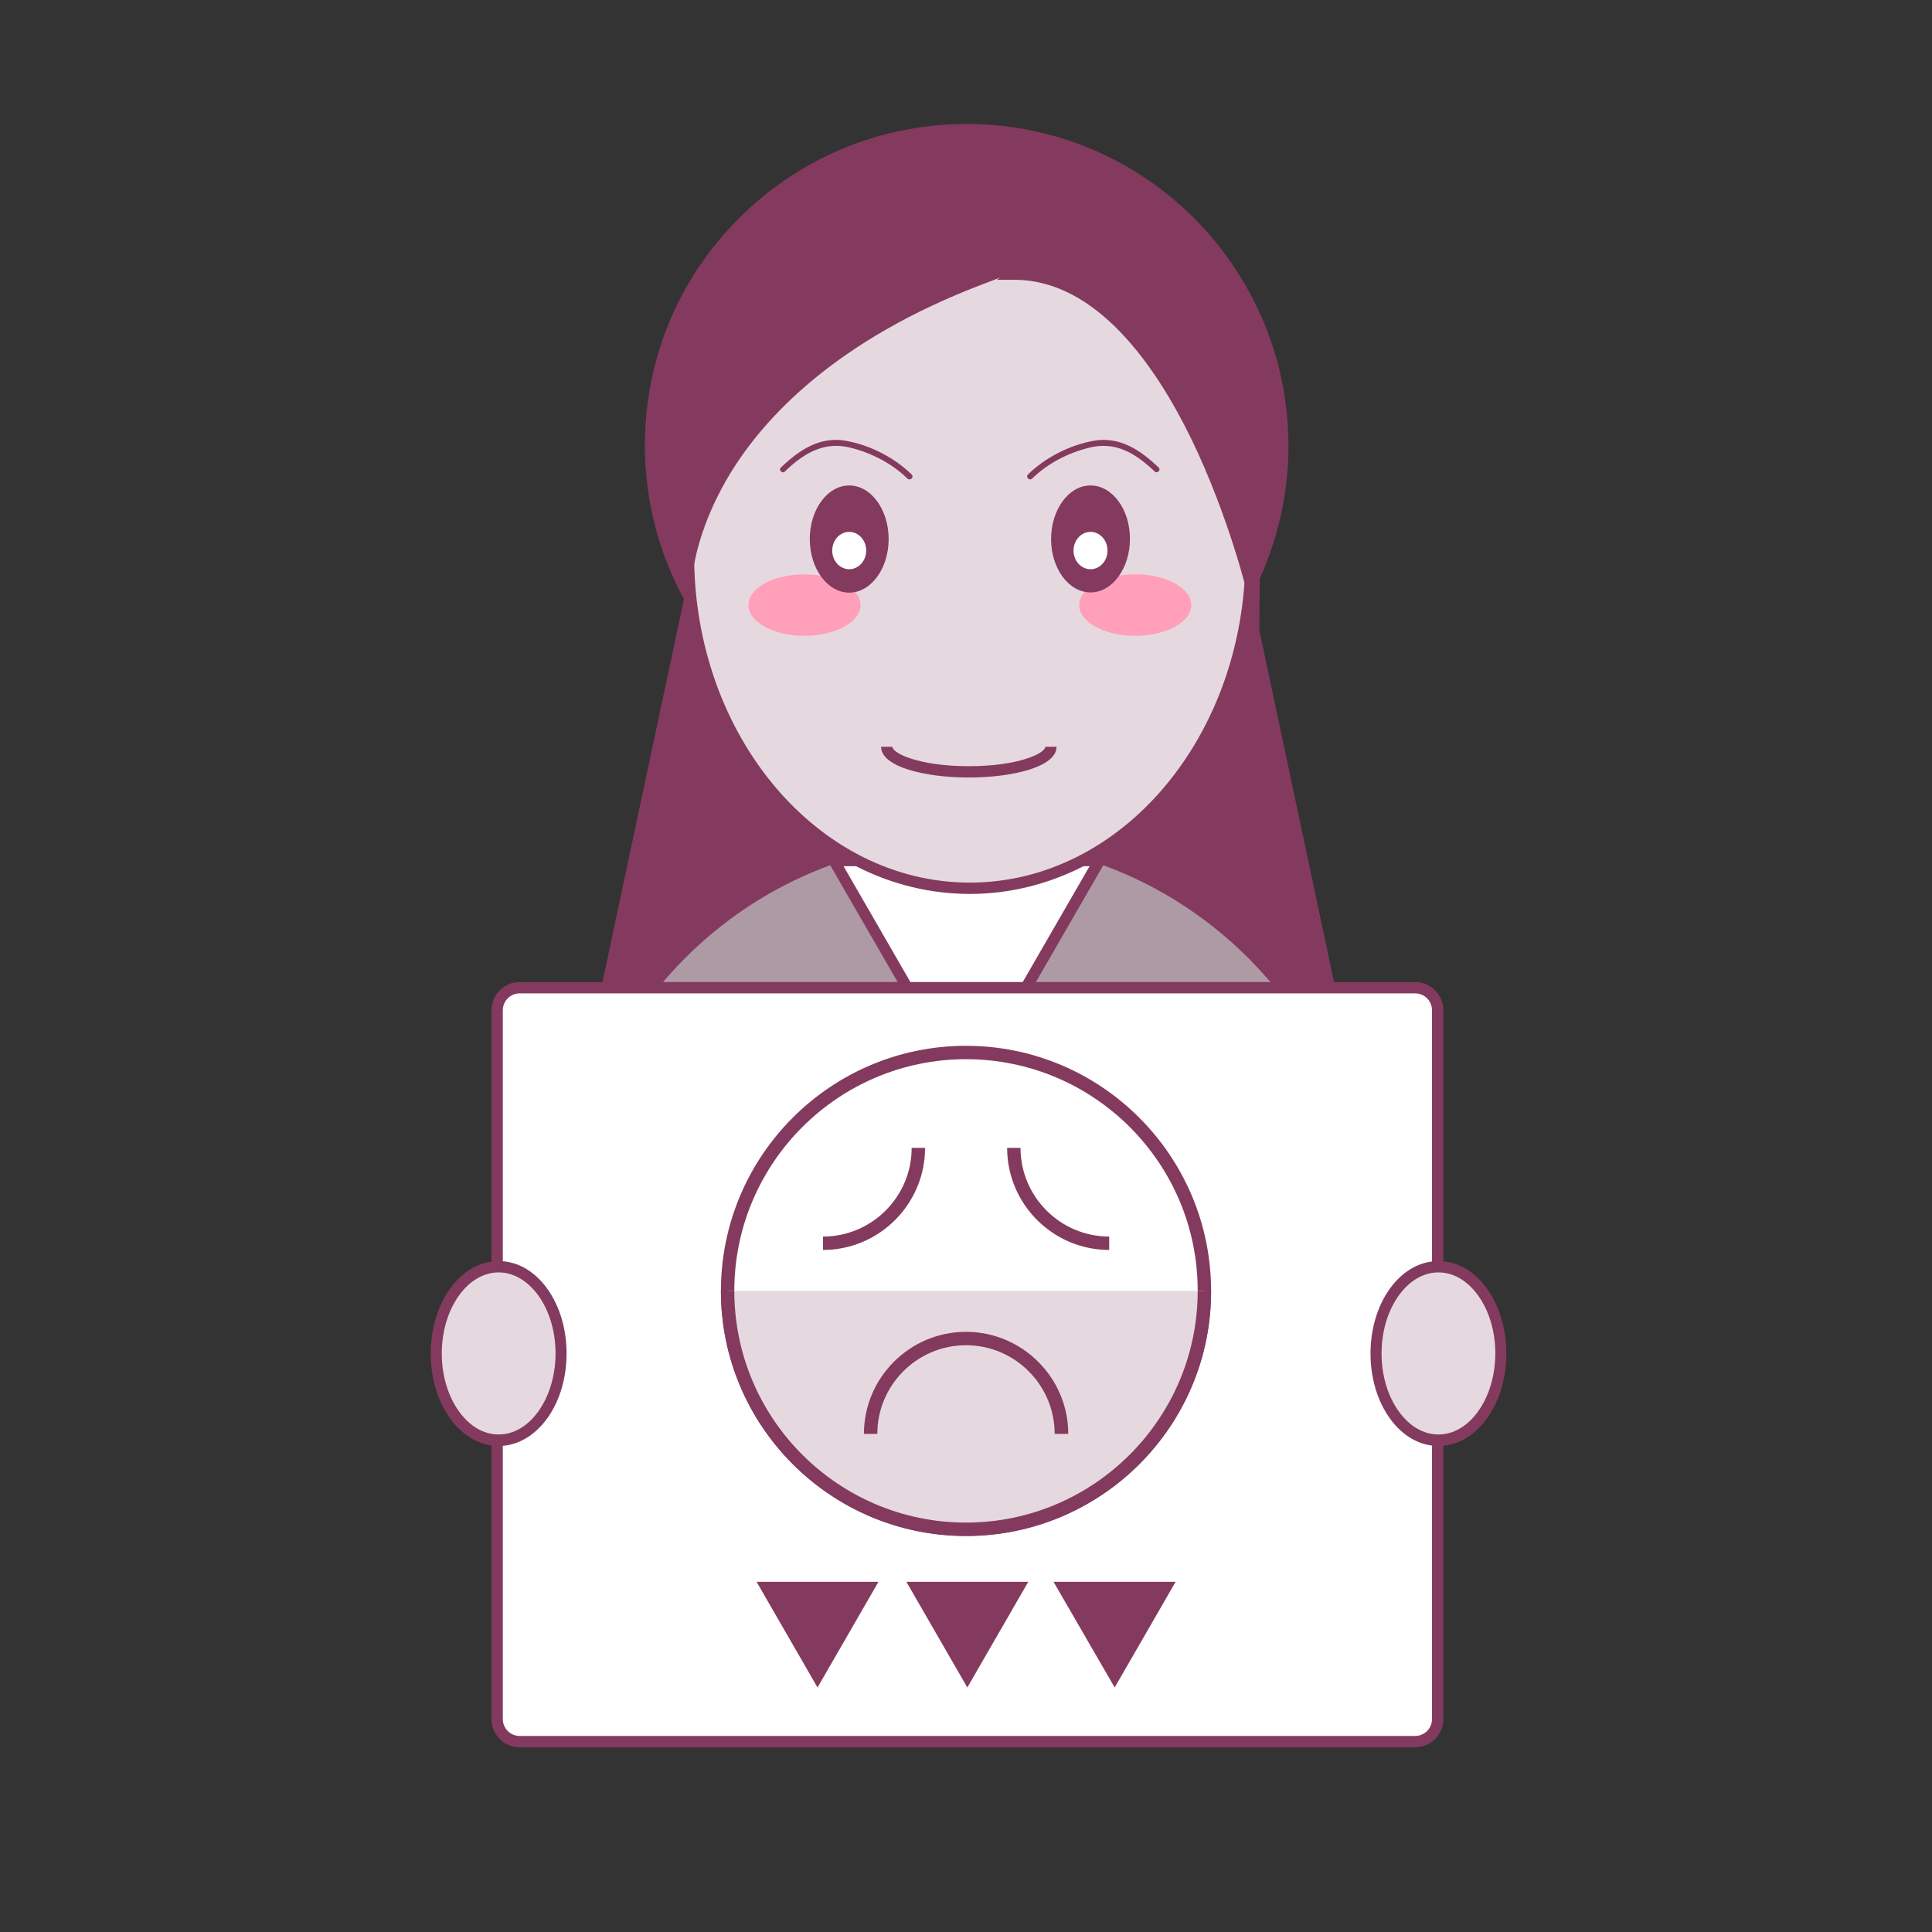 <svg width="800" height="800" viewBox="0 0 800 800" fill="none" xmlns="http://www.w3.org/2000/svg">
<rect x="0" y="0" width="800" height="800" fill="#333333" stroke="none"/>
<path d="M400.547 368.906L366.719 427.578H434.453L400.547 368.906Z" fill="#843A5F"/>
<path d="M495 136.406H306.953L249.297 407.5L400.938 576.016L551.797 408.437L552.578 407.5L495 136.406Z" fill="#843A5F"/>
<path d="M233.125 513.125C233.125 557.466 250.739 599.991 282.093 631.344C313.447 662.698 355.972 680.312 400.313 680.312C444.653 680.312 487.178 662.698 518.532 631.344C549.886 599.991 567.5 557.466 567.5 513.125C567.5 468.784 549.886 426.259 518.532 394.906C487.178 363.552 444.653 345.938 400.313 345.938C355.972 345.938 313.447 363.552 282.093 394.906C250.739 426.259 233.125 468.784 233.125 513.125Z" fill="#AE9AA4"/>
<path d="M400.313 682.656C355 682.656 312.422 665 280.391 632.969C248.359 600.938 230.703 558.359 230.703 513.047C230.703 467.734 248.359 425.156 280.391 393.125C312.422 361.094 355 343.438 400.313 343.438C445.625 343.438 488.203 361.094 520.234 393.125C552.266 425.156 569.922 467.734 569.922 513.047C569.922 558.359 552.266 600.938 520.234 632.969C488.125 665 445.547 682.656 400.313 682.656ZM400.313 348.281C309.375 348.281 235.469 422.266 235.469 513.125C235.469 603.984 309.453 677.969 400.313 677.969C491.25 677.969 565.156 603.984 565.156 513.125C565.156 422.266 491.172 348.281 400.313 348.281Z" fill="#843A5F"/>
<path d="M400.313 451.562L345.234 356.328H455.312L400.313 451.562Z" fill="white"/>
<path d="M400.313 456.25L341.25 353.906H459.375L400.313 456.25ZM349.297 358.672L400.234 446.953L451.172 358.672H349.297ZM527.5 144.844L527.344 144.531C522.813 130.156 515.859 116.719 506.797 104.609L506.719 104.453C502.422 98.75 497.578 93.281 492.344 88.281C477.031 73.594 458.203 62.656 437.891 56.719C425.703 53.125 413.047 51.328 400.234 51.328C389.062 51.328 377.891 52.734 367.188 55.469C365.781 55.859 364.688 56.094 363.672 56.406C342.734 62.344 323.359 73.516 307.656 88.75C286.719 108.984 273.203 134.844 268.672 163.438C267.578 170.313 267.031 177.422 267.031 184.531C267.031 196.328 268.594 207.969 271.641 219.219C273.203 225.156 275.234 231.016 277.656 236.562C298.594 285.859 346.719 317.656 400.313 317.656C449.922 317.656 495.078 290.391 518.203 246.563C521.563 240.313 524.375 233.594 526.641 226.797C531.172 213.203 533.516 198.984 533.516 184.531C533.516 171.016 531.484 157.656 527.5 144.844Z" fill="#843A5F"/>
<path d="M285.078 230C285.078 248.098 288.091 266.018 293.945 282.739C299.799 299.459 308.379 314.651 319.196 327.448C330.012 340.245 342.853 350.396 356.986 357.322C371.118 364.248 386.266 367.812 401.563 367.812C416.859 367.812 432.007 364.248 446.139 357.322C460.272 350.396 473.113 340.245 483.929 327.448C494.746 314.651 503.326 299.459 509.18 282.739C515.034 266.018 518.047 248.098 518.047 230C518.047 193.45 505.774 158.397 483.929 132.552C462.084 106.707 432.456 92.188 401.563 92.188C370.669 92.188 341.041 106.707 319.196 132.552C297.351 158.397 285.078 193.45 285.078 230Z" fill="#E6D8DF"/>
<path d="M401.563 370.156C336.016 370.156 282.734 307.266 282.734 230C282.734 152.734 336.094 89.844 401.563 89.844C467.031 89.844 520.391 152.734 520.391 230C520.391 307.266 467.109 370.156 401.563 370.156ZM401.563 94.531C338.594 94.531 287.422 155.312 287.422 230C287.422 304.687 338.672 365.469 401.563 365.469C464.531 365.469 515.703 304.687 515.703 230C515.703 155.312 464.531 94.531 401.563 94.531Z" fill="#843A5F"/>
<path d="M401.172 321.953C383.125 321.953 364.844 317.578 364.844 309.219H369.531C369.531 311.953 380.703 317.266 401.172 317.266C421.641 317.266 432.812 311.953 432.812 309.219H437.5C437.5 317.578 419.219 321.953 401.172 321.953Z" fill="#843A5F"/>
<path d="M585.938 721.172H215.234C210.078 721.172 205.859 716.953 205.859 711.797V418.359C205.859 413.203 210.078 408.984 215.234 408.984H585.938C591.094 408.984 595.312 413.203 595.312 418.359V711.797C595.312 716.953 591.094 721.172 585.938 721.172Z" fill="white"/>
<path d="M585.938 723.516H215.234C208.75 723.516 203.516 718.281 203.516 711.797V418.359C203.516 411.875 208.75 406.641 215.234 406.641H585.938C592.422 406.641 597.656 411.875 597.656 418.359V711.797C597.656 718.281 592.422 723.516 585.938 723.516ZM215.234 411.328C211.328 411.328 208.203 414.453 208.203 418.359V711.797C208.203 715.703 211.328 718.828 215.234 718.828H585.938C589.844 718.828 592.969 715.703 592.969 711.797V418.359C592.969 414.453 589.844 411.328 585.938 411.328H215.234Z" fill="#843A5F"/>
<path d="M224.766 585.859C214.688 599.922 198.281 599.922 188.203 585.859C178.125 571.797 178.125 549.062 188.203 535.078C198.281 521.016 214.688 521.016 224.766 535.078C234.844 549.062 234.844 571.797 224.766 585.859Z" fill="#E6D8DF"/>
<path d="M206.484 598.75C198.828 598.75 191.641 594.687 186.328 587.266C175.703 572.5 175.703 548.437 186.328 533.672C191.641 526.25 198.828 522.188 206.484 522.188C214.141 522.188 221.328 526.25 226.641 533.672C237.266 548.437 237.266 572.5 226.641 587.266C221.328 594.609 214.141 598.75 206.484 598.75ZM206.484 526.875C200.391 526.875 194.531 530.234 190.078 536.406C180.547 549.687 180.547 571.25 190.078 584.453C194.531 590.625 200.312 593.984 206.484 593.984C212.656 593.984 218.437 590.625 222.891 584.453C232.422 571.172 232.422 549.609 222.891 536.406C218.359 530.234 212.578 526.875 206.484 526.875Z" fill="#843A5F"/>
<path d="M613.906 585.859C603.828 599.922 587.422 599.922 577.344 585.859C567.266 571.797 567.266 549.062 577.344 535.078C587.422 521.016 603.828 521.016 613.906 535.078C623.984 549.062 623.984 571.797 613.906 585.859Z" fill="#E6D8DF"/>
<path d="M595.625 598.75C587.969 598.75 580.781 594.687 575.469 587.266C564.844 572.5 564.844 548.437 575.469 533.672C580.781 526.25 587.969 522.188 595.625 522.188C603.281 522.188 610.469 526.25 615.781 533.672C626.406 548.437 626.406 572.5 615.781 587.266C610.469 594.609 603.281 598.75 595.625 598.75ZM595.625 526.875C589.531 526.875 583.672 530.234 579.219 536.406C569.688 549.687 569.688 571.25 579.219 584.453C583.672 590.625 589.453 593.984 595.625 593.984C601.797 593.984 607.578 590.625 612.031 584.453C621.563 571.172 621.563 549.609 612.031 536.406C607.578 530.234 601.797 526.875 595.625 526.875Z" fill="#843A5F"/>
<path d="M496.328 107.422L455.469 84.61L453.359 86.172C449.453 83.75 439.531 82.344 414.609 84.141C396.172 85.469 377.734 87.969 377.578 88.047L377.266 88.125L303.516 121.094L278.516 136.954L282.266 235.704C281.797 238.75 281.797 240.469 281.797 240.704V241.094L287.891 259.375L287.031 236.016C288.125 228.75 291.641 213.75 302.344 196.094C316.328 173.125 345.938 140.782 407.422 117.5C409.766 116.641 411.953 115.782 414.062 114.922L412.813 115.86H420C453.984 115.86 478.437 151.407 493.047 181.25C509.062 214.063 516.875 247.266 516.953 247.657L521.406 266.954L522.344 146.485L496.328 107.422Z" fill="#843A5F"/>
<path d="M446.875 250.547C446.875 253.924 449.32 257.163 453.671 259.551C458.022 261.94 463.924 263.281 470.078 263.281C476.232 263.281 482.134 261.94 486.485 259.551C490.837 257.163 493.281 253.924 493.281 250.547C493.281 247.17 490.837 243.93 486.485 241.542C482.134 239.154 476.232 237.812 470.078 237.812C463.924 237.812 458.022 239.154 453.671 241.542C449.32 243.93 446.875 247.17 446.875 250.547Z" fill="#FF9FB9"/>
<path d="M451.563 201.016C442.578 201.016 435.234 210.938 435.234 223.203C435.234 235.469 442.578 245.313 451.563 245.313C460.547 245.313 467.891 235.391 467.891 223.125C467.891 210.859 460.547 201.016 451.563 201.016Z" fill="#843A5F"/>
<path d="M444.531 227.969C444.531 228.984 444.713 229.99 445.066 230.929C445.42 231.867 445.938 232.72 446.591 233.438C447.244 234.156 448.019 234.726 448.872 235.114C449.725 235.503 450.639 235.703 451.562 235.703C452.486 235.703 453.4 235.503 454.253 235.114C455.106 234.726 455.881 234.156 456.534 233.438C457.187 232.72 457.705 231.867 458.059 230.929C458.412 229.99 458.594 228.984 458.594 227.969C458.594 226.953 458.412 225.947 458.059 225.009C457.705 224.071 457.187 223.218 456.534 222.5C455.881 221.782 455.106 221.212 454.253 220.823C453.4 220.434 452.486 220.234 451.562 220.234C450.639 220.234 449.725 220.434 448.872 220.823C448.019 221.212 447.244 221.782 446.591 222.5C445.938 223.218 445.42 224.071 445.066 225.009C444.713 225.947 444.531 226.953 444.531 227.969Z" fill="white"/>
<path d="M427.344 198.203C433.829 191.875 442.188 187.578 450.938 185.391C462.032 182.578 470.313 187.812 478.125 195.234C479.219 196.25 480.86 194.609 479.766 193.594C472.344 186.484 463.75 180.625 452.969 182.5C442.891 184.297 432.969 189.375 425.625 196.484C424.61 197.578 426.25 199.219 427.344 198.203Z" fill="#843A5F"/>
<path d="M309.922 250.547C309.922 252.219 310.522 253.875 311.688 255.42C312.854 256.965 314.563 258.369 316.718 259.551C318.873 260.734 321.43 261.672 324.246 262.312C327.061 262.952 330.078 263.281 333.125 263.281C336.172 263.281 339.189 262.952 342.004 262.312C344.82 261.672 347.377 260.734 349.532 259.551C351.687 258.369 353.396 256.965 354.562 255.42C355.728 253.875 356.328 252.219 356.328 250.547C356.328 248.875 355.728 247.219 354.562 245.674C353.396 244.129 351.687 242.725 349.532 241.542C347.377 240.36 344.82 239.422 342.004 238.782C339.189 238.142 336.172 237.812 333.125 237.812C330.078 237.812 327.061 238.142 324.246 238.782C321.43 239.422 318.873 240.36 316.718 241.542C314.563 242.725 312.854 244.129 311.688 245.674C310.522 247.219 309.922 248.875 309.922 250.547Z" fill="#FF9FB9"/>
<path d="M351.641 201.016C342.656 201.016 335.312 210.938 335.312 223.203C335.312 235.469 342.656 245.391 351.641 245.391C360.625 245.391 367.969 235.469 367.969 223.203C367.969 210.938 360.625 201.016 351.641 201.016Z" fill="#843A5F"/>
<path d="M344.609 227.969C344.609 230.02 345.35 231.987 346.669 233.438C347.987 234.888 349.776 235.703 351.641 235.703C353.505 235.703 355.294 234.888 356.612 233.438C357.931 231.987 358.672 230.02 358.672 227.969C358.672 225.917 357.931 223.95 356.612 222.5C355.294 221.049 353.505 220.234 351.641 220.234C349.776 220.234 347.987 221.049 346.669 222.5C345.35 223.95 344.609 225.917 344.609 227.969Z" fill="white"/>
<path d="M377.5 196.484C370.234 189.374 360.234 184.296 350.156 182.499C339.375 180.624 330.859 186.406 323.359 193.593C322.265 194.609 323.906 196.328 325 195.234C332.734 187.812 341.094 182.578 352.187 185.39C360.937 187.578 369.297 191.874 375.781 198.203C376.953 199.218 378.594 197.578 377.5 196.484Z" fill="#843A5F"/>
<path d="M301.25 534.531C301.25 547.499 303.804 560.34 308.767 572.321C313.73 584.302 321.003 595.188 330.173 604.358C339.343 613.528 350.229 620.802 362.21 625.764C374.191 630.727 387.032 633.281 400 633.281C412.968 633.281 425.809 630.727 437.79 625.764C449.771 620.802 460.657 613.528 469.827 604.358C478.997 595.188 486.27 584.302 491.233 572.321C496.196 560.34 498.75 547.499 498.75 534.531C498.75 508.341 488.346 483.224 469.827 464.704C451.308 446.185 426.19 435.781 400 435.781C373.81 435.781 348.692 446.185 330.173 464.704C311.654 483.224 301.25 508.341 301.25 534.531Z" fill="white"/>
<path d="M400 636.016C343.984 636.016 298.516 590.469 298.516 534.531C298.516 478.516 344.062 433.047 400 433.047C456.016 433.047 501.484 478.594 501.484 534.531C501.563 590.547 456.016 636.016 400 636.016ZM400 438.594C347.109 438.594 304.063 481.641 304.063 534.531C304.063 587.422 347.109 630.469 400 630.469C452.891 630.469 495.937 587.422 495.937 534.531C496.016 481.641 452.969 438.594 400 438.594Z" fill="#843A5F"/>
<path d="M498.75 534.531C498.75 589.063 454.531 633.281 400 633.281C345.469 633.281 301.328 589.063 301.328 534.531" fill="#E6D8DF"/>
<path d="M400 636.016C343.984 636.016 298.516 590.469 298.516 534.531H304.063C304.063 587.422 347.109 630.469 400 630.469C452.891 630.469 495.937 587.422 495.937 534.531H501.484C501.563 590.547 456.016 636.016 400 636.016Z" fill="#843A5F"/>
<path d="M442.344 593.75H436.719C436.719 573.516 420.234 557.031 400 557.031C379.766 557.031 363.281 573.516 363.281 593.75H357.734C357.734 570.469 376.719 551.484 400 551.484C423.281 551.484 442.344 570.469 442.344 593.75Z" fill="#843A5F"/>
<path d="M340.781 517.578V512.031C361.016 512.031 377.5 495.547 377.5 475.312H383.047C383.047 498.594 364.062 517.578 340.781 517.578ZM459.297 517.578C436.016 517.578 417.031 498.594 417.031 475.312H422.578C422.578 495.547 439.063 512.031 459.297 512.031V517.578Z" fill="#843A5F"/>
<path d="M338.516 698.75L313.281 655H363.75L338.516 698.75ZM400.547 698.75L375.312 655H425.781L400.547 698.75ZM461.562 698.75L436.25 655H486.797L461.562 698.75Z" fill="#843A5F"/>
</svg>
